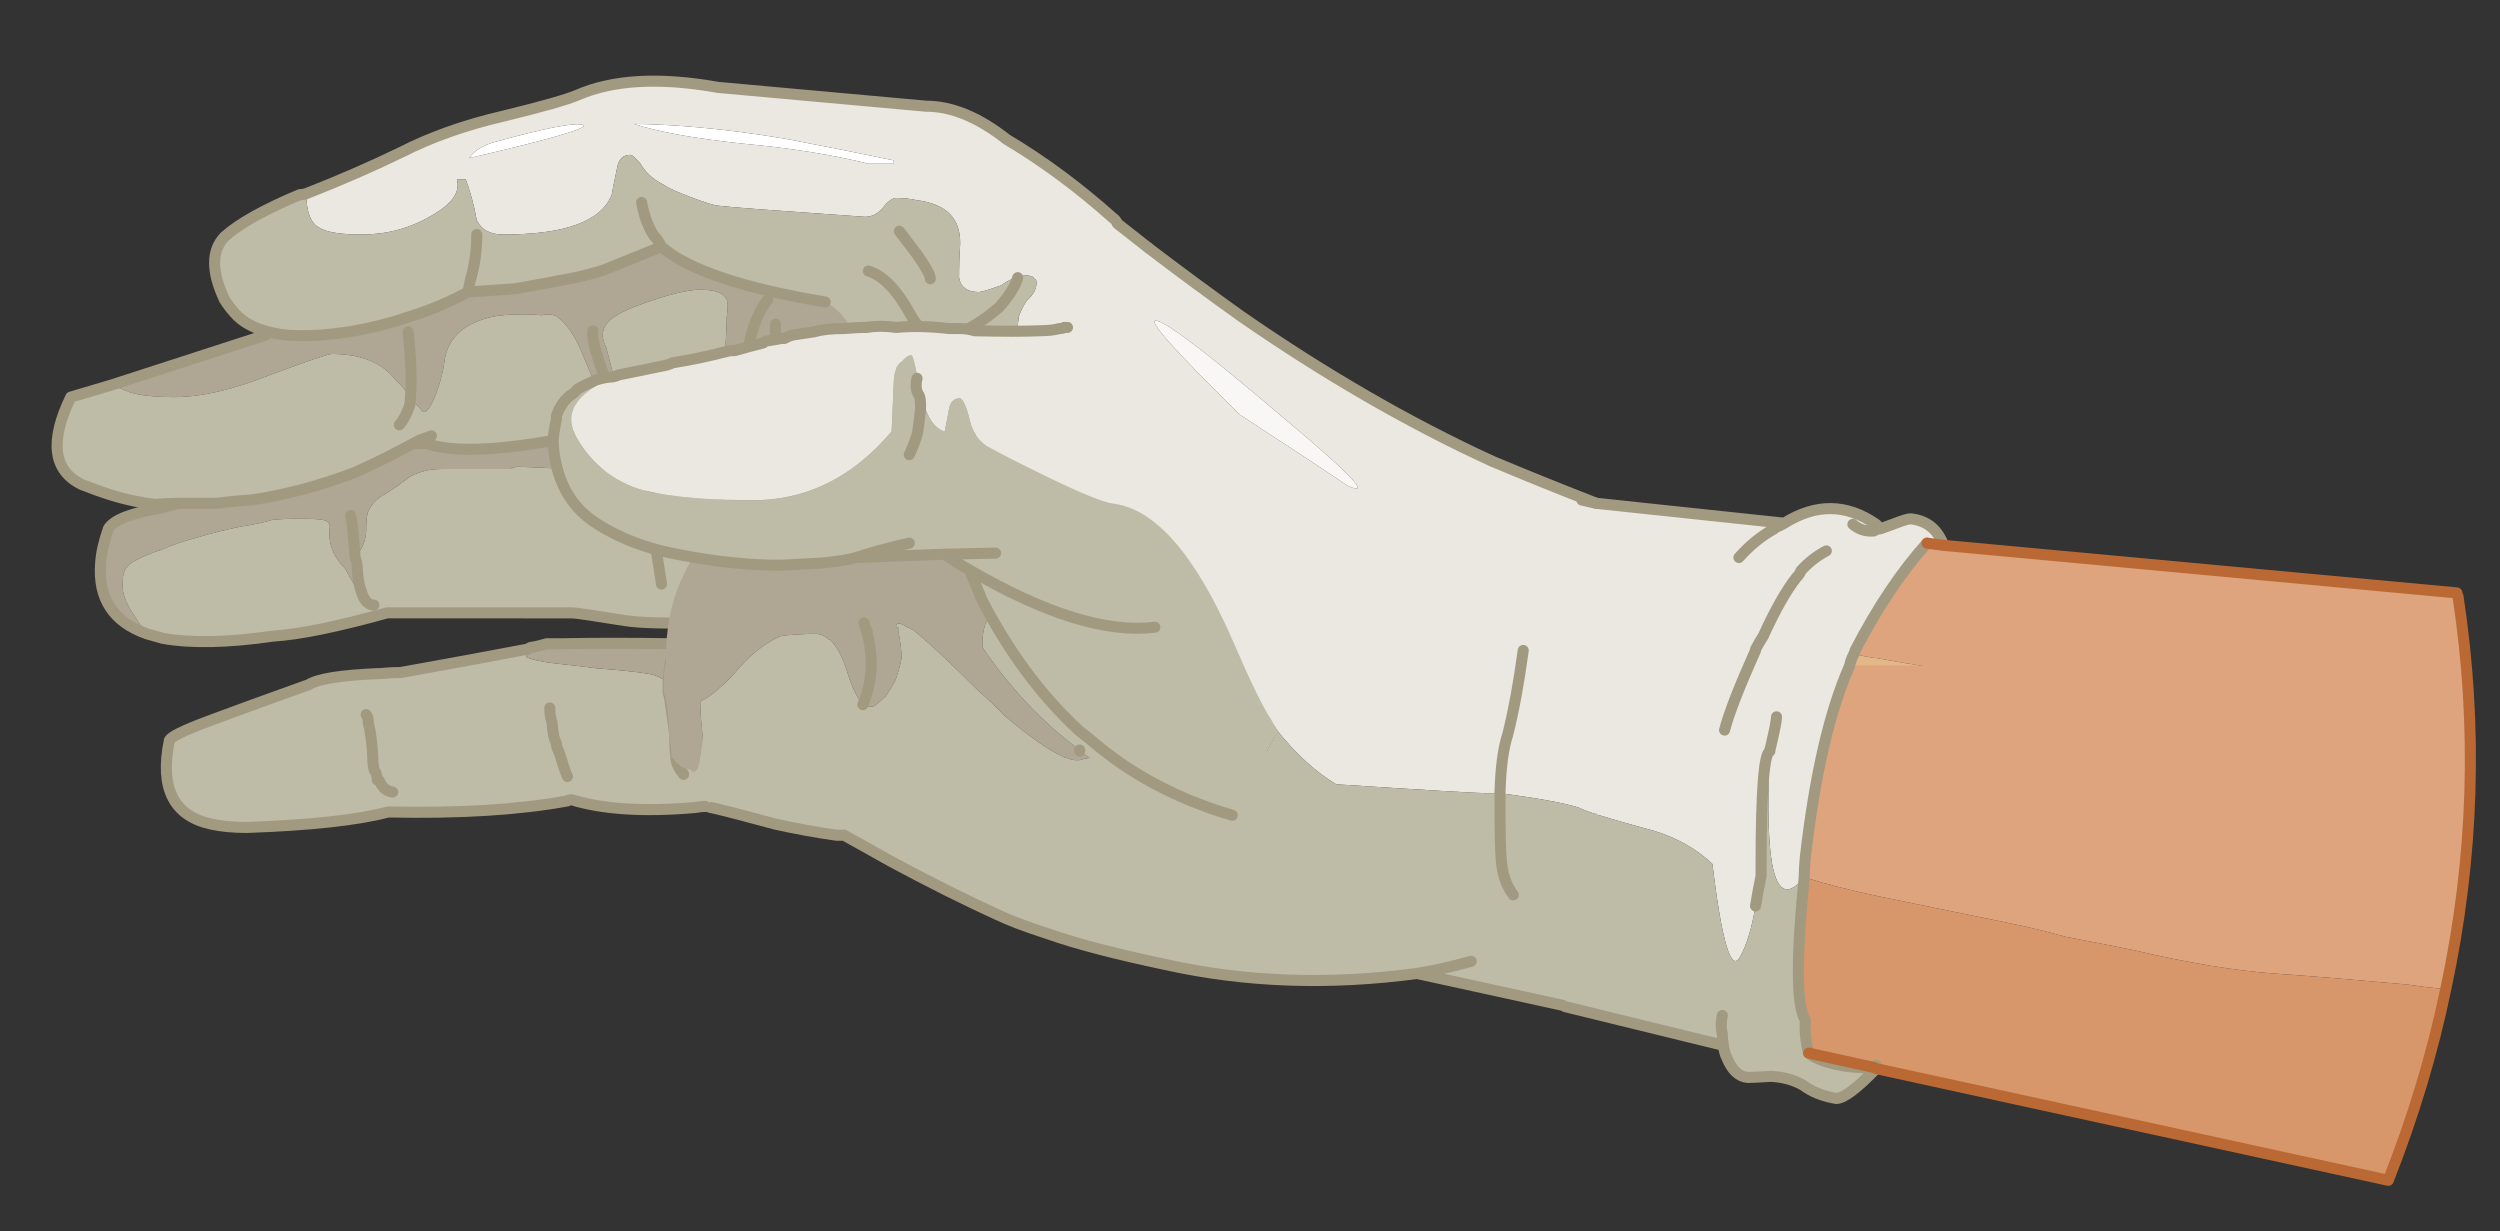 <?xml version="1.0" encoding="utf-8"?>
<!-- Generator: Adobe Illustrator 16.0.0, SVG Export Plug-In . SVG Version: 6.00 Build 0)  -->
<!DOCTYPE svg PUBLIC "-//W3C//DTD SVG 1.1//EN" "http://www.w3.org/Graphics/SVG/1.1/DTD/svg11.dtd">
<svg version="1.1" id="Layer_1" xmlns="http://www.w3.org/2000/svg" xmlns:xlink="http://www.w3.org/1999/xlink" x="0px" y="0px"
	 width="113px" height="55.66px" viewBox="0 0 113 55.66" enable-background="new 0 0 113 55.66" xml:space="preserve">
<rect x="0" y="0" width="113" height="55.66" fill="#333333" stroke="none"/>
<g>
	<g>
		<path fill-rule="evenodd" clip-rule="evenodd" fill="#AFA794" d="M38.65,20.05c-1.1,0.37-1.67,0.43-1.7,0.2
			c-0.1,0.07-0.2,0.1-0.3,0.1L36.4,20.4c-0.67,0.1-1.27,0.2-1.8,0.3c-1.53,0.17-2.4,0.25-2.6,0.25c-0.23-0.07-1.13-0.03-2.7,0.1
			c-1.6,0.13-2.47,0.2-2.6,0.2c-1.93-0.1-3.03-0.15-3.3-0.15c-0.1,0-0.2,0.03-0.3,0.1c-1.07,0-2.12,0-3.15,0
			c-0.57,0-1.07,0.13-1.5,0.4c-0.47,0.37-0.88,0.65-1.25,0.85c-0.27,0.2-0.45,0.42-0.55,0.65c-0.07,0.17-0.1,0.47-0.1,0.9
			c0,0.33-0.13,0.7-0.4,1.1l-0.1,0.1c-0.07-1-0.13-1.63-0.2-1.9c0.07,0.27,0.13,0.9,0.2,1.9c0.07,0.17,0.1,0.35,0.1,0.55
			c0.03,0.43,0.1,0.78,0.2,1.05c-0.13-0.03-0.38-0.4-0.75-1.1c-0.53-0.53-0.77-1.13-0.7-1.8c0.03-0.17-0.02-0.28-0.15-0.35
			c-0.13-0.07-0.47-0.1-1-0.1H13.6c-0.07,0-0.18,0-0.35,0c-0.33,0-0.65,0.02-0.95,0.05c-0.3,0.1-0.77,0.2-1.4,0.3
			c-0.67,0.13-1.33,0.3-2,0.5c-0.63,0.17-1.17,0.35-1.6,0.55c-0.43,0.13-0.83,0.3-1.2,0.5c-0.37,0.17-0.55,0.47-0.55,0.9
			c-0.07,0.43,0.1,0.95,0.5,1.55c0.3,0.47,0.5,0.75,0.6,0.85c-1.53-0.53-2.23-1.6-2.1-3.2c0.03-0.47,0.15-0.98,0.35-1.55
			c0.23-0.4,1.05-0.72,2.45-0.95c0.23-0.07,0.82-0.23,1.75-0.5c0.9-0.2,2.1-0.45,3.6-0.75c0.7-0.17,1.5-0.42,2.4-0.75
			c0.9-0.37,1.77-0.6,2.6-0.7c0.47-0.07,0.75-0.13,0.85-0.2h0.25c2.13-0.03,3.97-0.12,5.5-0.25c1.53-0.17,2.33-0.25,2.4-0.25
			c0.03,0.07,0.58,0.03,1.65-0.1c3.2-0.73,6.65-1.18,10.35-1.35c3.7-0.2,4.35,0.2,1.95,1.2C39.82,19.63,39.15,19.88,38.65,20.05z"/>
		<path fill-rule="evenodd" clip-rule="evenodd" fill="#BEBBA7" d="M38.65,20.05c2.47,1.17,1.97,3.77-1.5,7.8
			c-4.6,0.33-7.57,0.4-8.9,0.2c-1.43-0.23-2.23-0.35-2.4-0.35c-0.13,0-0.57,0-1.3,0H17.5c-2.27,0.63-3.98,0.98-5.15,1.05
			c-2.07,0.3-3.73,0.33-5,0.1c-0.23-0.07-0.47-0.13-0.7-0.2c-0.1-0.1-0.3-0.38-0.6-0.85c-0.4-0.6-0.57-1.12-0.5-1.55
			c0-0.43,0.18-0.73,0.55-0.9c0.37-0.2,0.77-0.37,1.2-0.5c0.43-0.2,0.97-0.38,1.6-0.55c0.67-0.2,1.33-0.37,2-0.5
			c0.63-0.1,1.1-0.2,1.4-0.3c0.3-0.03,0.62-0.05,0.95-0.05c0.17,0,0.28,0,0.35,0h0.15c0.53,0,0.87,0.03,1,0.1
			c0.13,0.07,0.18,0.18,0.15,0.35c-0.07,0.67,0.17,1.27,0.7,1.8c0.37,0.7,0.62,1.07,0.75,1.1c-0.1-0.27-0.17-0.62-0.2-1.05
			c0-0.2-0.03-0.38-0.1-0.55l0.1-0.1c0.27-0.4,0.4-0.77,0.4-1.1c0-0.43,0.03-0.73,0.1-0.9c0.1-0.23,0.28-0.45,0.55-0.65
			c0.37-0.2,0.78-0.48,1.25-0.85c0.43-0.27,0.93-0.4,1.5-0.4c1.03,0,2.08,0,3.15,0c0.1-0.07,0.2-0.1,0.3-0.1
			c0.27,0,1.37,0.05,3.3,0.15c0.13,0,1-0.07,2.6-0.2c1.57-0.13,2.47-0.17,2.7-0.1c0.2,0,1.07-0.08,2.6-0.25
			c0.53-0.1,1.13-0.2,1.8-0.3l0.25-0.05c0.1,0,0.2-0.03,0.3-0.1C36.98,20.48,37.55,20.42,38.65,20.05z M16.35,26.8
			c0.13,0.37,0.32,0.55,0.55,0.55C16.67,27.35,16.48,27.17,16.35,26.8z M29.4,22.3c0,0.7,0.17,2.07,0.5,4.1
			C29.57,24.37,29.4,23,29.4,22.3z"/>
		
			<path fill-rule="evenodd" clip-rule="evenodd" fill="none" stroke="#A29A80" stroke-width="0.5" stroke-linecap="round" stroke-linejoin="round" stroke-miterlimit="3" d="
			M16.35,26.8c-0.1-0.27-0.17-0.62-0.2-1.05c0-0.2-0.03-0.38-0.1-0.55c-0.07-1-0.13-1.63-0.2-1.9 M38.65,20.05
			c0.5-0.17,1.17-0.42,2-0.75c2.4-1,1.75-1.4-1.95-1.2c-3.7,0.17-7.15,0.62-10.35,1.35c-1.07,0.13-1.62,0.17-1.65,0.1
			c-0.07,0-0.87,0.08-2.4,0.25c-1.53,0.13-3.37,0.22-5.5,0.25h-0.25c-0.1,0.07-0.38,0.13-0.85,0.2c-0.83,0.1-1.7,0.33-2.6,0.7
			c-0.9,0.33-1.7,0.58-2.4,0.75c-1.5,0.3-2.7,0.55-3.6,0.75c-0.93,0.27-1.52,0.43-1.75,0.5c-1.4,0.23-2.22,0.55-2.45,0.95
			c-0.2,0.57-0.32,1.08-0.35,1.55c-0.13,1.6,0.57,2.67,2.1,3.2 M37.15,27.85c-4.6,0.33-7.57,0.4-8.9,0.2
			c-1.43-0.23-2.23-0.35-2.4-0.35c-0.13,0-0.57,0-1.3,0H17.5c-2.27,0.63-3.98,0.98-5.15,1.05c-2.07,0.3-3.73,0.33-5,0.1
			c-0.23-0.07-0.47-0.13-0.7-0.2 M16.35,26.8c0.13,0.37,0.32,0.55,0.55,0.55 M29.4,22.3c0,0.7,0.17,2.07,0.5,4.1"/>
	</g>
	<g>
		<path fill-rule="evenodd" clip-rule="evenodd" fill="#AFA794" d="M27.65,17.75H27.6c-0.23-0.57-0.42-1.07-0.55-1.5
			c-0.2-0.57-0.28-1-0.25-1.3c-0.03,0.3,0.05,0.73,0.25,1.3c0.13,0.43,0.32,0.93,0.55,1.5h-0.55c-0.07-0.2-0.35-0.88-0.85-2.05
			c-0.33-0.7-0.68-1.17-1.05-1.4c-0.2-0.1-0.42-0.12-0.65-0.05c-0.83-0.07-1.55-0.05-2.15,0.05c-1.33,0.27-2.08,0.92-2.25,1.95
			c-0.07,0.57-0.22,1.13-0.45,1.7c-0.23,0.53-0.42,0.75-0.55,0.65c-0.13-0.17-0.32-0.37-0.55-0.6v-0.05c0.07-0.7,0.03-1.68-0.1-2.95
			c0.13,1.27,0.17,2.25,0.1,2.95c-0.23-0.33-0.45-0.58-0.65-0.75C17.3,16.4,16.33,16,15,16c-0.17,0-1.1,0.32-2.8,0.95
			c-1.67,0.67-3.12,1-4.35,1c-0.67,0-1.25-0.05-1.75-0.15c-0.33-0.1-0.63-0.22-0.9-0.35c-0.1,0-0.15-0.02-0.15-0.05L12,15.15
			c0.57-0.2,1.77-0.65,3.6-1.35c1.73-0.7,2.83-0.95,3.3-0.75c1.57-0.2,4.37-0.7,8.4-1.5l2.4-0.4c1.4-0.3,2.57-0.48,3.5-0.55
			c0.1-0.07,0.18-0.1,0.25-0.1v0.1c0.4,0.73,0.9,1.27,1.5,1.6c0.17,2.43-0.33,4.48-1.5,6.15c-0.4-0.7-0.62-1.6-0.65-2.7
			c0-0.07,0-0.12,0-0.15c0.03-0.47,0.05-0.87,0.05-1.2c0.07-0.43,0.05-0.72-0.05-0.85c-0.2-0.27-0.65-0.38-1.35-0.35
			c-0.7,0.07-1.65,0.33-2.85,0.8c-0.33,0.13-0.6,0.27-0.8,0.4c-0.57,0.37-0.7,0.83-0.4,1.4l0.35,1.35
			C27.75,17.15,27.72,17.38,27.65,17.75z"/>
		<path fill-rule="evenodd" clip-rule="evenodd" fill="#BEBBA7" d="M27.95,19.3c-4.7,1.1-7.7,1.3-9,0.6c0.2-0.07,0.38-0.13,0.55-0.2
			c-0.17,0.07-0.35,0.13-0.55,0.2c-0.97,0.53-1.93,1.02-2.9,1.45c-1.57,0.6-3.13,1.02-4.7,1.25c-0.5,0.03-1.02,0.08-1.55,0.15
			c-0.53,0-1.08,0-1.65,0c-0.4,0-0.78,0.02-1.15,0.05c-0.27-0.03-0.57-0.08-0.9-0.15c-0.67-0.13-1.47-0.38-2.4-0.75
			c-1.3-0.63-1.47-1.95-0.5-3.95l1.85-0.55c0,0.03,0.05,0.05,0.15,0.05c0.27,0.13,0.57,0.25,0.9,0.35c0.5,0.1,1.08,0.15,1.75,0.15
			c1.23,0,2.68-0.33,4.35-1C13.9,16.32,14.83,16,15,16c1.33,0,2.3,0.4,2.9,1.2c0.2,0.17,0.42,0.42,0.65,0.75V18
			c0.23,0.23,0.42,0.43,0.55,0.6c0.13,0.1,0.32-0.12,0.55-0.65c0.23-0.57,0.38-1.13,0.45-1.7c0.17-1.03,0.92-1.68,2.25-1.95
			c0.6-0.1,1.32-0.12,2.15-0.05c0.23-0.07,0.45-0.05,0.65,0.05c0.37,0.23,0.72,0.7,1.05,1.4c0.5,1.17,0.78,1.85,0.85,2.05h0.55h0.05
			c0.07-0.37,0.1-0.6,0.1-0.7L27.4,15.7c-0.3-0.57-0.17-1.03,0.4-1.4c0.2-0.13,0.47-0.27,0.8-0.4c1.2-0.47,2.15-0.73,2.85-0.8
			c0.7-0.03,1.15,0.08,1.35,0.35c0.1,0.13,0.12,0.42,0.05,0.85c0,0.33-0.02,0.73-0.05,1.2c0,0.03,0,0.08,0,0.15
			c0.03,1.1,0.25,2,0.65,2.7v0.15c-1.43,0.4-2.45,0.63-3.05,0.7c-0.8,0.07-1.45,0.1-1.95,0.1C28.32,19.3,28.15,19.3,27.95,19.3
			c0.1-0.37,0-0.87-0.3-1.5v-0.05v0.05C27.95,18.43,28.05,18.93,27.95,19.3z M18.55,18c0,0.2-0.03,0.37-0.1,0.5
			c-0.13,0.33-0.27,0.57-0.4,0.7c0.13-0.13,0.27-0.37,0.4-0.7C18.52,18.37,18.55,18.2,18.55,18z"/>
		
			<path fill-rule="evenodd" clip-rule="evenodd" fill="none" stroke="#A29A80" stroke-width="0.5" stroke-linecap="round" stroke-linejoin="round" stroke-miterlimit="3" d="
			M12,15.15L5.05,17.4L3.2,17.95c-0.97,2-0.8,3.32,0.5,3.95c0.93,0.37,1.73,0.62,2.4,0.75c0.33,0.07,0.63,0.12,0.9,0.15
			c0.37-0.03,0.75-0.05,1.15-0.05c0.57,0,1.12,0,1.65,0c0.53-0.07,1.05-0.12,1.55-0.15c1.57-0.23,3.13-0.65,4.7-1.25
			c0.97-0.43,1.93-0.92,2.9-1.45c0.2-0.07,0.38-0.13,0.55-0.2 M18.55,17.95c0.07-0.7,0.03-1.68-0.1-2.95 M27.6,17.75
			c-0.23-0.57-0.42-1.07-0.55-1.5c-0.2-0.57-0.28-1-0.25-1.3 M18.55,18c0,0.2-0.03,0.37-0.1,0.5c-0.13,0.33-0.27,0.57-0.4,0.7
			 M18.55,17.95V18 M27.65,17.75v0.05c0.3,0.63,0.4,1.13,0.3,1.5c0.2,0,0.37,0,0.5,0c0.5,0,1.15-0.03,1.95-0.1
			c0.6-0.07,1.62-0.3,3.05-0.7 M27.6,17.75h0.05 M18.95,19.9c1.3,0.7,4.3,0.5,9-0.6"/>
	</g>
	<g>
		<path fill-rule="evenodd" clip-rule="evenodd" fill="#BEBBA7" d="M23.8,29.35v0.35c0.23,0.13,0.85,0.25,1.85,0.35
			c0.3,0.03,0.72,0.08,1.25,0.15c1.67,0.13,2.58,0.25,2.75,0.35c0.23,0.07,0.42,0.2,0.55,0.4c0,0.1,0,0.22,0,0.35
			c0,0.03,0.02,0.08,0.05,0.15c0.1,0.63,0.18,1.22,0.25,1.75c0,0.5,0.02,0.83,0.05,1c0,0.03,0,0.07,0,0.1
			c0.23,0.3,0.45,0.05,0.65-0.75c0.13-0.8,0.25-1.27,0.35-1.4c0.07-0.13,0.15,0.5,0.25,1.9c0.13,1.4,0.25,2.22,0.35,2.45
			c-0.1-0.03-0.17-0.05-0.2-0.05c-0.2,0-0.38,0.02-0.55,0.05c-2.3,0.2-4.15,0.08-5.55-0.35c-0.1,0-0.17,0.02-0.2,0.05
			c-2.17,0.4-4.87,0.57-8.1,0.5c-1.4,0.37-3.53,0.6-6.4,0.7c-0.6,0-1.13-0.05-1.6-0.15c-1.7-0.37-2.33-1.62-1.9-3.75
			c0-0.17,0.63-0.48,1.9-0.95c1.07-0.4,2.53-0.93,4.4-1.6c0.43-0.27,1.47-0.43,3.1-0.5h0.1c0.3-0.03,0.62-0.05,0.95-0.05
			C20.5,29.97,22.4,29.62,23.8,29.35z M24.85,32c0,0.23,0.03,0.45,0.1,0.65c0.03,0.47,0.1,0.78,0.2,0.95c0,0.1,0.02,0.18,0.05,0.25
			c0.07,0.13,0.12,0.27,0.15,0.4c0.1,0.33,0.2,0.62,0.3,0.85c-0.1-0.23-0.2-0.52-0.3-0.85c-0.03-0.13-0.08-0.27-0.15-0.4
			c-0.03-0.07-0.05-0.15-0.05-0.25c-0.1-0.17-0.17-0.48-0.2-0.95C24.88,32.45,24.85,32.23,24.85,32z M30.55,34.3
			c0.03,0.23,0.15,0.47,0.35,0.7C30.7,34.77,30.58,34.53,30.55,34.3z M16.55,32.3c0.07,0.07,0.1,0.2,0.1,0.4
			c0.1,0.37,0.17,0.88,0.2,1.55c0,0.2,0.02,0.37,0.05,0.5c0,0.03,0.03,0.1,0.1,0.2c0.03,0.1,0.05,0.2,0.05,0.3
			c0.07,0,0.1,0.02,0.1,0.05c0.13,0.3,0.33,0.47,0.6,0.5c-0.27-0.03-0.47-0.2-0.6-0.5c0-0.03-0.03-0.05-0.1-0.05
			c0-0.1-0.02-0.2-0.05-0.3c-0.07-0.1-0.1-0.17-0.1-0.2c-0.03-0.13-0.05-0.3-0.05-0.5c-0.03-0.67-0.1-1.18-0.2-1.55
			C16.65,32.5,16.62,32.37,16.55,32.3z"/>
		<path fill-rule="evenodd" clip-rule="evenodd" fill="#AFA794" d="M30.2,30.95c-0.13-0.2-0.32-0.33-0.55-0.4
			c-0.17-0.1-1.08-0.22-2.75-0.35c-0.53-0.07-0.95-0.12-1.25-0.15c-1-0.1-1.62-0.22-1.85-0.35v-0.35h0.05
			c0.07-0.07,0.15-0.1,0.25-0.1c0.17-0.03,0.37-0.08,0.6-0.15c0.2,0,0.42,0,0.65,0c1.5-0.03,3.22-0.03,5.15,0
			C30.3,29.83,30.2,30.45,30.2,30.95z"/>
		
			<path fill-rule="evenodd" clip-rule="evenodd" fill="none" stroke="#A29A80" stroke-width="0.5" stroke-linecap="round" stroke-linejoin="round" stroke-miterlimit="3" d="
			M30.2,30.95c0,0.1,0,0.22,0,0.35c0,0.03,0.02,0.08,0.05,0.15c0.1,0.63,0.18,1.22,0.25,1.75c0,0.5,0.02,0.83,0.05,1
			c0,0.03,0,0.07,0,0.1c0.03,0.23,0.15,0.47,0.35,0.7 M32.15,36.5c-0.1-0.03-0.17-0.05-0.2-0.05c-0.2,0-0.38,0.02-0.55,0.05
			c-2.3,0.2-4.15,0.08-5.55-0.35c-0.1,0-0.17,0.02-0.2,0.05c-2.17,0.4-4.87,0.57-8.1,0.5c-1.4,0.37-3.53,0.6-6.4,0.7
			c-0.6,0-1.13-0.05-1.6-0.15c-1.7-0.37-2.33-1.62-1.9-3.75c0-0.17,0.63-0.48,1.9-0.95c1.07-0.4,2.53-0.93,4.4-1.6
			c0.43-0.27,1.47-0.43,3.1-0.5h0.1c0.3-0.03,0.62-0.05,0.95-0.05c2.4-0.43,4.3-0.78,5.7-1.05 M23.85,29.35
			c0.07-0.07,0.15-0.1,0.25-0.1c0.17-0.03,0.37-0.08,0.6-0.15c0.2,0,0.42,0,0.65,0c1.5-0.03,3.22-0.03,5.15,0
			c-0.2,0.73-0.3,1.35-0.3,1.85 M24.85,32c0,0.23,0.03,0.45,0.1,0.65c0.03,0.47,0.1,0.78,0.2,0.95c0,0.1,0.02,0.18,0.05,0.25
			c0.07,0.13,0.12,0.27,0.15,0.4c0.1,0.33,0.2,0.62,0.3,0.85 M16.55,32.3c0.07,0.07,0.1,0.2,0.1,0.4c0.1,0.37,0.17,0.88,0.2,1.55
			c0,0.2,0.02,0.37,0.05,0.5c0,0.03,0.03,0.1,0.1,0.2c0.03,0.1,0.05,0.2,0.05,0.3c0.07,0,0.1,0.02,0.1,0.05
			c0.13,0.3,0.33,0.47,0.6,0.5"/>
	</g>
	<g>
		<path fill-rule="evenodd" clip-rule="evenodd" fill="#EAE8E1" d="M72.15,36.8c-0.33-0.1-0.6-0.2-0.8-0.3
			c-0.63-0.2-1.82-0.42-3.55-0.65c0.03-1.17,0.15-2.05,0.35-2.65c0.27-1.07,0.5-2.33,0.7-3.8c-0.2,1.47-0.43,2.73-0.7,3.8
			c-0.2,0.6-0.32,1.48-0.35,2.65c-0.1,0-0.22,0-0.35,0c-0.1,0-0.2,0-0.3,0c-0.37,0-2.62-0.13-6.75-0.4c-0.9-0.53-1.78-1.33-2.65-2.4
			c-0.17,0.3-0.32,0.57-0.45,0.8c0,0.03,0,0.07,0,0.1c-0.33-0.63-0.77-1.23-1.3-1.8c-1.13-1.13-2.43-1.9-3.9-2.3
			c-0.97-0.3-1.73-0.57-2.3-0.8c-0.9-0.33-1.67-0.78-2.3-1.35c-0.1-0.07-0.22-0.15-0.35-0.25c-0.8-0.87-2.03-2-3.7-3.4
			c-0.77-0.63-1.15-1.17-1.15-1.6c0-0.57,0.32-1.1,0.95-1.6c0.67-0.47,1-1.2,1-2.2c0-0.33,0-0.63,0-0.9c0.5-1.57,0.97-2.43,1.4-2.6
			c0.03-0.07,0.1-0.13,0.2-0.2c0.33-0.4,0.73-0.83,1.2-1.3c1.63-1.77,2.78-2.53,3.45-2.3c0.7,0.27,1.17,0.22,1.4-0.15
			c1.4,1.07,2.8,2.1,4.2,3.1c3.8,2.63,7.58,4.82,11.35,6.55c1.5,0.63,2.98,1.23,4.45,1.8l0.25,0.1
			C74.15,27.62,74.15,32.3,72.15,36.8z M57.85,18.75c-3.17-2.7-5.02-4.12-5.55-4.25c-0.53-0.13,0.72,1.28,3.75,4.25
			c2.2,1.43,3.82,2.5,4.85,3.2C62.07,22.48,61.05,21.42,57.85,18.75z"/>
		<path fill-rule="evenodd" clip-rule="evenodd" fill="#AFA794" d="M39,31.85c0.03-0.1,0.07-0.18,0.1-0.25
			c0.33-0.93,0.37-1.92,0.1-2.95v-0.1c-0.07-0.13-0.12-0.27-0.15-0.4c0.03,0.13,0.08,0.27,0.15,0.4v0.1
			c0.27,1.03,0.23,2.02-0.1,2.95C39.07,31.67,39.03,31.75,39,31.85c-0.23-0.27-0.45-0.7-0.65-1.3c-0.23-0.8-0.52-1.35-0.85-1.65
			h-0.05c-0.17-0.17-0.37-0.25-0.6-0.25c-0.37,0-0.73,0.02-1.1,0.05c-0.13,0-0.28,0.02-0.45,0.05c-0.73,0.3-1.47,0.9-2.2,1.8
			c-0.63,0.63-1.12,1.02-1.45,1.15c0,0.33,0.03,0.83,0.1,1.5c0,0.43-0.03,0.78-0.1,1.05c-0.03,0.43-0.15,0.65-0.35,0.65l-0.05-0.1
			c-0.33-0.03-0.62-0.22-0.85-0.55l-0.05-0.05c0-0.17-0.03-0.5-0.1-1c0-0.53-0.07-1.12-0.2-1.75C30.02,31.38,30,31.33,30,31.3v-0.05
			c0-0.1,0-0.2,0-0.3V30.8c0-0.17,0.02-0.37,0.05-0.6c0-0.07,0-0.12,0-0.15h0.05c0-0.1,0-0.2,0-0.3c0-1.3,0.22-2.45,0.65-3.45
			c0.53-1.07,1.15-2.37,1.85-3.9c0.33-0.7,0.58-1.42,0.75-2.15c0-0.07,0.03-0.13,0.1-0.2V20v-0.15c0.17-2.33,0.28-3.55,0.35-3.65
			c0-0.57,0.15-1.2,0.45-1.9c0.1-0.23,0.25-0.48,0.45-0.75V13.4c-0.93-0.93-1.33-1.9-1.2-2.9c0.47-0.03,0.87-0.05,1.2-0.05v0.7
			c2.23-0.37,3.5,0.17,3.8,1.6c0.03,0.43,0.08,0.82,0.15,1.15c0.37,0.13,0.9,0.2,1.6,0.2s2.57,0.28,5.6,0.85
			c-0.1,0.07-0.17,0.13-0.2,0.2c-0.43,0.17-0.9,1.03-1.4,2.6c0,0.27,0,0.57,0,0.9c0,1-0.33,1.73-1,2.2c-0.63,0.5-0.95,1.03-0.95,1.6
			c0,0.43,0.38,0.97,1.15,1.6c1.67,1.4,2.9,2.53,3.7,3.4c0.13,0.1,0.25,0.18,0.35,0.25c-0.43-0.07-0.83-0.1-1.2-0.1
			c-0.87,0-1.42,0.13-1.65,0.4c-0.17,0.23-0.25,0.65-0.25,1.25c1.27,1.87,2.73,3.42,4.4,4.65v0.05c0.13,0.1,0.28,0.2,0.45,0.3
			c-0.1,0.03-0.18,0.05-0.25,0.05c-0.23,0.1-0.5,0.08-0.8-0.05c-0.07,0-0.12-0.02-0.15-0.05c-0.67-0.3-1.57-0.93-2.7-1.9
			c-0.3-0.33-0.67-0.68-1.1-1.05c-1.37-1.37-2.35-2.28-2.95-2.75c-0.1-0.07-0.2-0.12-0.3-0.15c-0.33-0.23-0.5-0.23-0.5,0h0.1
			c0,0.03,0,0.08,0,0.15c0.1,0.5,0.15,0.92,0.15,1.25c-0.07,0.37-0.17,0.72-0.3,1.05c-0.13,0.23-0.27,0.45-0.4,0.65
			c-0.17,0.17-0.32,0.3-0.45,0.4C39.47,31.98,39.27,31.98,39,31.85z M37.7,18.45c0.1,0.13,0.17,0.27,0.2,0.4
			C37.87,18.72,37.8,18.58,37.7,18.45z M35.05,14.65v2.05V14.65z"/>
		<path fill-rule="evenodd" clip-rule="evenodd" fill="#F8F7F5" d="M57.85,18.75c3.2,2.67,4.22,3.73,3.05,3.2
			c-1.03-0.7-2.65-1.77-4.85-3.2c-3.03-2.97-4.28-4.38-3.75-4.25C52.83,14.63,54.68,16.05,57.85,18.75z"/>
		<path fill-rule="evenodd" clip-rule="evenodd" fill="#BEBBA7" d="M47.5,27.7c0.63,0.57,1.4,1.02,2.3,1.35
			c0.57,0.23,1.33,0.5,2.3,0.8c1.47,0.4,2.77,1.17,3.9,2.3c0.53,0.57,0.97,1.17,1.3,1.8c0-0.03,0-0.07,0-0.1
			c0.13-0.23,0.28-0.5,0.45-0.8c0.87,1.07,1.75,1.87,2.65,2.4c4.13,0.27,6.38,0.4,6.75,0.4c0.1,0,0.2,0,0.3,0c0.13,0,0.25,0,0.35,0
			c1.73,0.23,2.92,0.45,3.55,0.65c0.2,0.1,0.47,0.2,0.8,0.3c2.3,2.8,2.27,5.78-0.1,8.95l-8-1.75c-3.97,0.53-7.75,0.4-11.35-0.4
			c-2.23-0.47-4.02-0.93-5.35-1.4c-0.93-0.3-1.68-0.58-2.25-0.85c-1.47-0.67-3.07-1.47-4.8-2.4c-1.07-0.6-1.78-1-2.15-1.2
			c-0.17,0-0.28,0-0.35,0c-0.93-0.13-1.85-0.3-2.75-0.5c-1.37-0.37-2.33-0.62-2.9-0.75c-0.13-0.23-0.27-0.48-0.4-0.75
			c-0.13-0.3-0.28-0.58-0.45-0.85c0.2,0,0.32-0.22,0.35-0.65c0.07-0.27,0.1-0.62,0.1-1.05c-0.07-0.67-0.1-1.17-0.1-1.5
			c0.33-0.13,0.82-0.52,1.45-1.15c0.73-0.9,1.47-1.5,2.2-1.8c0.17-0.03,0.32-0.05,0.45-0.05c0.37-0.03,0.73-0.05,1.1-0.05
			c0.23,0,0.43,0.08,0.6,0.25h0.05c0.33,0.3,0.62,0.85,0.85,1.65c0.2,0.6,0.42,1.03,0.65,1.3c0.27,0.13,0.47,0.13,0.6,0
			c0.13-0.1,0.28-0.23,0.45-0.4c0.13-0.2,0.27-0.42,0.4-0.65c0.13-0.33,0.23-0.68,0.3-1.05c0-0.33-0.05-0.75-0.15-1.25
			c0-0.07,0-0.12,0-0.15h-0.1c0-0.23,0.17-0.23,0.5,0c0.1,0.03,0.2,0.08,0.3,0.15c0.6,0.47,1.58,1.38,2.95,2.75
			c0.43,0.37,0.8,0.72,1.1,1.05c1.13,0.97,2.03,1.6,2.7,1.9c0.03,0.03,0.08,0.05,0.15,0.05c0.3,0.13,0.57,0.15,0.8,0.05
			c0.07,0,0.15-0.02,0.25-0.05c-0.17-0.1-0.32-0.2-0.45-0.3V33.9c-1.67-1.23-3.13-2.78-4.4-4.65c0-0.6,0.08-1.02,0.25-1.25
			c0.23-0.27,0.78-0.4,1.65-0.4C46.67,27.6,47.07,27.63,47.5,27.7z M67.8,35.85c0,0.17,0,0.28,0,0.35c0,1.43,0.02,2.28,0.05,2.55
			c0.03,0.7,0.22,1.27,0.55,1.7c-0.33-0.43-0.52-1-0.55-1.7c-0.03-0.27-0.05-1.12-0.05-2.55C67.8,36.13,67.8,36.02,67.8,35.85z
			 M64.05,44c0.8-0.13,1.62-0.32,2.45-0.55C65.67,43.68,64.85,43.87,64.05,44z"/>
		
			<path fill-rule="evenodd" clip-rule="evenodd" fill="none" stroke="#A29A80" stroke-width="0.5" stroke-linecap="round" stroke-linejoin="round" stroke-miterlimit="3" d="
			M51.9,11.2c1.4,1.07,2.8,2.1,4.2,3.1c3.8,2.63,7.58,4.82,11.35,6.55c1.5,0.63,2.98,1.23,4.45,1.8l0.25,0.1 M72.05,45.75l-8-1.75
			c-3.97,0.53-7.75,0.4-11.35-0.4c-2.23-0.47-4.02-0.93-5.35-1.4c-0.93-0.3-1.68-0.58-2.25-0.85c-1.47-0.67-3.07-1.47-4.8-2.4
			c-1.07-0.6-1.78-1-2.15-1.2c-0.17,0-0.28,0-0.35,0c-0.93-0.13-1.85-0.3-2.75-0.5c-1.37-0.37-2.33-0.62-2.9-0.75 M33.35,20.25
			c0-0.07,0.03-0.13,0.1-0.2 M33.45,20v-0.15c0.17-2.33,0.28-3.55,0.35-3.65c0-0.57,0.15-1.2,0.45-1.9c0.1-0.23,0.25-0.48,0.45-0.75
			 M37.7,18.45c0.1,0.13,0.17,0.27,0.2,0.4 M35.05,14.65v2.05 M67.8,35.85c0.03-1.17,0.15-2.05,0.35-2.65
			c0.27-1.07,0.5-2.33,0.7-3.8 M48.8,33.95V33.9 M39,31.85c0.03-0.1,0.07-0.18,0.1-0.25c0.33-0.93,0.37-1.92,0.1-2.95v-0.1
			c-0.07-0.13-0.12-0.27-0.15-0.4 M67.8,35.85c0,0.17,0,0.28,0,0.35c0,1.43,0.02,2.28,0.05,2.55c0.03,0.7,0.22,1.27,0.55,1.7
			 M64.05,44c0.8-0.13,1.62-0.32,2.45-0.55"/>
	</g>
	<g>
		<path fill-rule="evenodd" clip-rule="evenodd" fill="#FFFFFF" d="M21.2,7.15c0.2-0.3,0.55-0.53,1.05-0.7
			c2.4-0.67,3.77-0.93,4.1-0.8C26.65,5.78,24.93,6.28,21.2,7.15z M40.4,7.4h-1.15c-1.6-0.4-3.47-0.7-5.6-0.9
			c-2.2-0.23-3.87-0.53-5-0.9c0.37,0,0.85,0.02,1.45,0.05c1.8,0.1,3.65,0.32,5.55,0.65c1.73,0.33,3.32,0.65,4.75,0.95V7.4z"/>
		<path fill-rule="evenodd" clip-rule="evenodd" fill="#EAE8E1" d="M21.2,7.15c3.73-0.87,5.45-1.37,5.15-1.5
			c-0.33-0.13-1.7,0.13-4.1,0.8C21.75,6.62,21.4,6.85,21.2,7.15z M13.85,8.75c1.53-0.6,2.95-1.22,4.25-1.85
			c1.37-0.7,2.92-1.25,4.65-1.65c1.77-0.43,2.88-0.75,3.35-0.95c1.6-0.7,3.72-0.82,6.35-0.35l9.4,0.85c1.17,0,2.38,0.5,3.65,1.5
			c1.63,0.97,3.23,2.15,4.8,3.55c0.1,0.07,0.17,0.15,0.2,0.25c0.47,0.37,0.93,0.73,1.4,1.1c-0.23,0.37-0.48,0.65-0.75,0.85
			c-0.3,0.23-0.58,0.45-0.85,0.65c-0.1,0.03-0.2,0.1-0.3,0.2c-0.23,0.13-0.82,0.67-1.75,1.6s-1.4,1.43-1.4,1.5
			c-0.1,0-0.25,0.07-0.45,0.2c-0.17,0.13-0.55,0.35-1.15,0.65c0.5-0.9,0.75-1.53,0.75-1.9c0-0.23,0.02-0.45,0.05-0.65
			c0.1-0.27,0.22-0.5,0.35-0.7c0.3-0.27,0.45-0.53,0.45-0.8c0-0.13-0.03-0.2-0.1-0.2c-0.03-0.1-0.17-0.15-0.4-0.15
			c-0.1,0-0.22,0.03-0.35,0.1c-0.23,0.03-0.48,0.15-0.75,0.35c-0.57,0.2-0.9,0.3-1,0.3c-0.53,0-0.83-0.22-0.9-0.65
			c0-0.6,0.02-1.1,0.05-1.5c0.03-1.17-0.62-1.83-1.95-2c-0.3-0.07-0.62-0.1-0.95-0.1c-0.17,0-0.37,0.15-0.6,0.45
			c-0.23,0.27-0.5,0.4-0.8,0.4c-3.87-0.27-6.07-0.43-6.6-0.5c-0.17,0-0.6-0.13-1.3-0.4c-0.63-0.23-1.03-0.42-1.2-0.55
			c-0.47-0.23-0.82-0.55-1.05-0.95C28.72,7.13,28.57,7,28.5,7c-0.33,0-0.53,0.18-0.6,0.55c-0.17,0.8-0.25,1.22-0.25,1.25
			c-0.47,1.2-2.1,1.8-4.9,1.8c-0.6,0-1-0.22-1.2-0.65c-0.13-0.7-0.3-1.32-0.5-1.85h-0.4c0.17,0.57-0.22,1.12-1.15,1.65
			c-0.97,0.57-2.02,0.85-3.15,0.85c-0.93,0-1.57-0.1-1.9-0.3c-0.4-0.2-0.6-0.7-0.6-1.5V8.75z M40.4,7.4V7.25
			c-1.43-0.3-3.02-0.62-4.75-0.95c-1.9-0.33-3.75-0.55-5.55-0.65c-0.6-0.03-1.08-0.05-1.45-0.05c1.13,0.37,2.8,0.67,5,0.9
			c2.13,0.2,4,0.5,5.6,0.9H40.4z"/>
		<path fill-rule="evenodd" clip-rule="evenodd" fill="#BEBBA7" d="M37.3,13.65c-3.77-0.63-6.23-1.47-7.4-2.5
			c-0.1-0.2-0.22-0.37-0.35-0.5c-0.27-0.43-0.45-0.93-0.55-1.5c0.1,0.57,0.28,1.07,0.55,1.5c0.13,0.13,0.25,0.3,0.35,0.5l-2.6,1.05
			c-0.4,0.13-0.83,0.25-1.3,0.35c-0.87,0.17-1.77,0.33-2.7,0.5l-2.15,0.15c0.03-0.17,0.07-0.33,0.1-0.5c0.2-0.67,0.3-1.37,0.3-2.1
			c0,0.73-0.1,1.43-0.3,2.1c-0.03,0.17-0.07,0.33-0.1,0.5c-0.87,0.47-1.73,0.83-2.6,1.1c-1.37,0.47-2.73,0.75-4.1,0.85
			c-0.57,0.03-1.05,0.03-1.45,0c-1-0.1-1.75-0.38-2.25-0.85c-0.23-0.23-0.43-0.48-0.6-0.75c-0.6-1.27-0.6-2.22,0-2.85
			c0.67-0.6,1.8-1.23,3.4-1.9c0.1,0,0.2-0.02,0.3-0.05V8.8c0,0.8,0.2,1.3,0.6,1.5c0.33,0.2,0.97,0.3,1.9,0.3
			c1.13,0,2.18-0.28,3.15-0.85c0.93-0.53,1.32-1.08,1.15-1.65h0.4c0.2,0.53,0.37,1.15,0.5,1.85c0.2,0.43,0.6,0.65,1.2,0.65
			c2.8,0,4.43-0.6,4.9-1.8c0-0.03,0.08-0.45,0.25-1.25C27.97,7.18,28.17,7,28.5,7c0.07,0,0.22,0.13,0.45,0.4
			c0.23,0.4,0.58,0.72,1.05,0.95c0.17,0.13,0.57,0.32,1.2,0.55c0.7,0.27,1.13,0.4,1.3,0.4c0.53,0.07,2.73,0.23,6.6,0.5
			c0.3,0,0.57-0.13,0.8-0.4c0.23-0.3,0.43-0.45,0.6-0.45c0.33,0,0.65,0.03,0.95,0.1c1.33,0.17,1.98,0.83,1.95,2
			c-0.03,0.4-0.05,0.9-0.05,1.5c0.07,0.43,0.37,0.65,0.9,0.65c0.1,0,0.43-0.1,1-0.3c0.27-0.2,0.52-0.32,0.75-0.35
			c0.13-0.07,0.25-0.1,0.35-0.1c0.23,0,0.37,0.05,0.4,0.15c0.07,0,0.1,0.07,0.1,0.2c0,0.27-0.15,0.53-0.45,0.8
			c-0.13,0.2-0.25,0.43-0.35,0.7C46.02,14.5,46,14.72,46,14.95c0,0.37-0.25,1-0.75,1.9c-1.1,0.17-1.88,0.3-2.35,0.4
			c-0.5,0.1-0.73-0.2-0.7-0.9c-0.23,0-0.47,0-0.7,0c-0.13,0.03,0.05,0.32,0.55,0.85c-0.17-0.1-0.37-0.15-0.6-0.15
			c-0.3,0-0.58,0.07-0.85,0.2c-0.53,0.23-1.12-0.3-1.75-1.6C38.45,14.62,37.93,13.95,37.3,13.65z M40.65,10.45
			c0.1,0.13,0.37,0.48,0.8,1.05c0.4,0.57,0.6,0.93,0.6,1.1c0-0.17-0.2-0.53-0.6-1.1C41.02,10.93,40.75,10.58,40.65,10.45z
			 M42.2,16.35c-0.23-0.57-0.48-1.12-0.75-1.65v-0.05c-0.1-0.1-0.18-0.22-0.25-0.35c-0.63-1.17-1.28-1.85-1.95-2.05
			c0.67,0.2,1.32,0.88,1.95,2.05c0.07,0.13,0.15,0.25,0.25,0.35v0.05C41.72,15.23,41.97,15.78,42.2,16.35z M46,12.55
			c-0.1,0.37-0.38,0.82-0.85,1.35c-0.17,0.13-0.33,0.27-0.5,0.4c-0.37,0.27-0.72,0.48-1.05,0.65c0.33-0.17,0.68-0.38,1.05-0.65
			c0.17-0.13,0.33-0.27,0.5-0.4C45.62,13.37,45.9,12.92,46,12.55z"/>
		
			<path fill-rule="evenodd" clip-rule="evenodd" fill="none" stroke="#A29A80" stroke-width="0.5" stroke-linecap="round" stroke-linejoin="round" stroke-miterlimit="3" d="
			M51.9,11.2c-0.47-0.37-0.93-0.73-1.4-1.1c-0.03-0.1-0.1-0.18-0.2-0.25c-1.57-1.4-3.17-2.58-4.8-3.55c-1.27-1-2.48-1.5-3.65-1.5
			l-9.4-0.85C29.82,3.48,27.7,3.6,26.1,4.3c-0.47,0.2-1.58,0.52-3.35,0.95c-1.73,0.4-3.28,0.95-4.65,1.65
			c-1.3,0.63-2.72,1.25-4.25,1.85 M21.55,10.6c0,0.73-0.1,1.43-0.3,2.1c-0.03,0.17-0.07,0.33-0.1,0.5l2.15-0.15
			c0.93-0.17,1.83-0.33,2.7-0.5c0.47-0.1,0.9-0.22,1.3-0.35l2.6-1.05c-0.1-0.2-0.22-0.37-0.35-0.5c-0.27-0.43-0.45-0.93-0.55-1.5
			 M21.15,13.2c-0.87,0.47-1.73,0.83-2.6,1.1c-1.37,0.47-2.73,0.75-4.1,0.85c-0.57,0.03-1.05,0.03-1.45,0
			c-1-0.1-1.75-0.38-2.25-0.85c-0.23-0.23-0.43-0.48-0.6-0.75c-0.6-1.27-0.6-2.22,0-2.85c0.67-0.6,1.8-1.23,3.4-1.9
			c0.1,0,0.2-0.02,0.3-0.05 M40.65,10.45c0.1,0.13,0.37,0.48,0.8,1.05c0.4,0.57,0.6,0.93,0.6,1.1 M37.3,13.65
			c-3.77-0.63-6.23-1.47-7.4-2.5 M42.2,16.35c-0.23-0.57-0.48-1.12-0.75-1.65v-0.05c-0.1-0.1-0.18-0.22-0.25-0.35
			c-0.63-1.17-1.28-1.85-1.95-2.05 M46,12.55c-0.1,0.37-0.38,0.82-0.85,1.35c-0.17,0.13-0.33,0.27-0.5,0.4
			c-0.37,0.27-0.72,0.48-1.05,0.65"/>
	</g>
	<g>
		<path fill-rule="evenodd" clip-rule="evenodd" fill="#EAE8E1" d="M83.8,29.55c-0.1,0.2-0.17,0.38-0.2,0.55
			c-0.9,2.03-1.57,4.92-2,8.65c-0.03,0.33-0.05,0.63-0.05,0.9c-1.3,1.6-1.82-0.3-1.55-5.7V33.9c0.2-0.83,0.3-1.33,0.3-1.5
			c0,0.17-0.1,0.67-0.3,1.5v0.05c-0.27,0.1-0.4,1.83-0.4,5.2v0.45c-0.1,0.47-0.18,0.92-0.25,1.35c-0.17,1-0.4,1.77-0.7,2.3
			c-0.4,0.73-0.82-0.67-1.25-4.2c-0.7-0.67-1.58-1.17-2.65-1.5c-1-0.27-1.82-0.5-2.45-0.7c-0.07,0-0.12-0.02-0.15-0.05V22.75
			l8.5,0.9c1.43-0.9,2.82-0.88,4.15,0.05c0.07,0.07,0.13,0.13,0.2,0.2l0.55-0.2c0.43-0.17,0.7-0.25,0.8-0.25
			c0.73,0.07,1.23,0.47,1.5,1.2l-0.75-0.1c-1.17,1.3-2.25,2.92-3.25,4.85C83.85,29.43,83.83,29.48,83.8,29.55z M82.55,24.9
			c-0.43,0.23-0.82,0.53-1.15,0.9c-0.03,0.1-0.1,0.2-0.2,0.3c-0.47,0.6-0.97,1.48-1.5,2.65c-0.13,0.2-0.25,0.4-0.35,0.6v0.05
			c-0.73,1.63-1.2,2.83-1.4,3.6c0.2-0.77,0.67-1.97,1.4-3.6v-0.05c0.1-0.2,0.22-0.4,0.35-0.6c0.53-1.17,1.03-2.05,1.5-2.65
			c0.1-0.1,0.17-0.2,0.2-0.3C81.73,25.43,82.12,25.13,82.55,24.9z M80.65,23.65c-0.17,0.1-0.32,0.17-0.45,0.2v0.05
			c-0.6,0.33-1.13,0.77-1.6,1.3c0.47-0.53,1-0.97,1.6-1.3v-0.05C80.33,23.82,80.48,23.75,80.65,23.65z M85,23.9
			c-0.1,0-0.2,0.03-0.3,0.1c-0.37,0.03-0.68-0.07-0.95-0.3c0.27,0.23,0.58,0.33,0.95,0.3C84.8,23.93,84.9,23.9,85,23.9z"/>
		<path fill-rule="evenodd" clip-rule="evenodd" fill="#DEA47E" d="M87.85,24.65l23.2,2.15c0,0.07,0.02,0.12,0.05,0.15
			c0.9,5.9,0.72,11.82-0.55,17.75c-0.5-0.03-1.08-0.1-1.75-0.2c-2.57-0.23-4.58-0.4-6.05-0.5c-1.77-0.13-3.87-0.48-6.3-1.05
			c-1.13-0.23-2.15-0.43-3.05-0.6c-0.73-0.2-1.4-0.37-2-0.5c-0.33-0.07-0.65-0.13-0.95-0.2c-2.13-0.43-4-0.82-5.6-1.15
			c-1.27-0.27-2.37-0.55-3.3-0.85c0-0.27,0.02-0.57,0.05-0.9c0.43-3.73,1.1-6.62,2-8.65h3.3c-0.67-0.1-1.35-0.22-2.05-0.35
			c-0.33-0.03-0.68-0.1-1.05-0.2c0.03-0.07,0.05-0.12,0.05-0.15c1-1.93,2.08-3.55,3.25-4.85L87.85,24.65z"/>
		<path fill-rule="evenodd" clip-rule="evenodd" fill="#D8966B" d="M84.8,48.3c0-0.03,0-0.08,0-0.15c0,0.07-0.04,0.1-0.1,0.1
			c-0.63,0.03-1.22-0.02-1.75-0.15c-0.57-0.13-0.97-0.3-1.2-0.5c-0.13-0.5-0.18-1-0.15-1.5c-0.4-0.6-0.42-2.75-0.05-6.45
			c0.93,0.3,2.03,0.58,3.3,0.85c1.6,0.33,3.47,0.72,5.6,1.15c0.3,0.07,0.62,0.13,0.95,0.2c0.6,0.13,1.27,0.3,2,0.5
			c0.9,0.17,1.92,0.37,3.05,0.6c2.43,0.57,4.53,0.92,6.3,1.05c1.47,0.1,3.48,0.27,6.05,0.5c0.67,0.1,1.25,0.17,1.75,0.2
			c-0.6,2.9-1.47,5.78-2.6,8.65L84.8,48.3z M81.75,47.6l2.95,0.65L81.75,47.6z"/>
		<path fill-rule="evenodd" clip-rule="evenodd" fill="#E4B789" d="M83.6,30.1c0.03-0.17,0.1-0.35,0.2-0.55
			c0.37,0.1,0.72,0.17,1.05,0.2c0.7,0.13,1.38,0.25,2.05,0.35H83.6z"/>
		<path fill-rule="evenodd" clip-rule="evenodd" fill="#BEBBA7" d="M70.75,45.5c0-1.47,0.47-4.37,1.4-8.7
			c0.03,0.03,0.08,0.05,0.15,0.05c0.63,0.2,1.45,0.43,2.45,0.7c1.07,0.33,1.95,0.83,2.65,1.5c0.43,3.53,0.85,4.93,1.25,4.2
			c0.3-0.53,0.53-1.3,0.7-2.3c0.07-0.43,0.15-0.88,0.25-1.35v-0.45c0-3.37,0.13-5.1,0.4-5.2c-0.27,5.4,0.25,7.3,1.55,5.7
			c-0.37,3.7-0.35,5.85,0.05,6.45c-0.03,0.5,0.02,1,0.15,1.5c0.23,0.2,0.63,0.37,1.2,0.5c0.53,0.13,1.12,0.18,1.75,0.15l0.1,0.05
			c-0.87,0.9-1.47,1.35-1.8,1.35c-0.6-0.1-1.1-0.3-1.5-0.6c-0.4-0.23-0.88-0.37-1.45-0.4c-0.53,0.03-0.88,0.05-1.05,0.05
			c-0.4-0.03-0.72-0.33-0.95-0.9c-0.07-0.13-0.12-0.32-0.15-0.55L70.75,45.5z M77.9,47.25c-0.03-0.13-0.05-0.3-0.05-0.5
			c-0.07-0.27-0.07-0.55,0-0.85c-0.07,0.3-0.07,0.58,0,0.85C77.85,46.95,77.87,47.12,77.9,47.25z"/>
		
			<path fill-rule="evenodd" clip-rule="evenodd" fill="none" stroke="#A29A80" stroke-width="0.5" stroke-linecap="round" stroke-linejoin="round" stroke-miterlimit="3" d="
			M80.65,23.65l-8.5-0.9L71.5,22.6 M79.35,40.95c0.07-0.43,0.15-0.88,0.25-1.35v-0.45c0-3.37,0.13-5.1,0.4-5.2V33.9
			c0.2-0.83,0.3-1.33,0.3-1.5 M82.55,24.9c-0.43,0.23-0.82,0.53-1.15,0.9c-0.03,0.1-0.1,0.2-0.2,0.3c-0.47,0.6-0.97,1.48-1.5,2.65
			c-0.13,0.2-0.25,0.4-0.35,0.6v0.05c-0.73,1.63-1.2,2.83-1.4,3.6 M80.65,23.65c-0.17,0.1-0.32,0.17-0.45,0.2v0.05
			c-0.6,0.33-1.13,0.77-1.6,1.3 M87.85,24.65c-0.27-0.73-0.77-1.13-1.5-1.2c-0.1,0-0.37,0.08-0.8,0.25L85,23.9
			c-0.1,0-0.2,0.03-0.3,0.1c-0.37,0.03-0.68-0.07-0.95-0.3 M85,23.9c-0.07-0.07-0.13-0.13-0.2-0.2c-1.33-0.93-2.72-0.95-4.15-0.05
			 M87.1,24.55c-1.17,1.3-2.25,2.92-3.25,4.85c0,0.03-0.02,0.08-0.05,0.15c-0.1,0.2-0.17,0.38-0.2,0.55c-0.9,2.03-1.57,4.92-2,8.65
			c-0.03,0.33-0.05,0.63-0.05,0.9 M84.7,48.25c-0.63,0.03-1.22-0.02-1.75-0.15c-0.57-0.13-0.97-0.3-1.2-0.5
			c-0.13-0.5-0.18-1-0.15-1.5c-0.4-0.6-0.42-2.75-0.05-6.45 M84.7,48.25c0.06,0,0.1-0.03,0.1-0.1c0,0.07,0,0.12,0,0.15
			c-0.87,0.9-1.47,1.35-1.8,1.35c-0.6-0.1-1.1-0.3-1.5-0.6c-0.4-0.23-0.88-0.37-1.45-0.4c-0.53,0.03-0.88,0.05-1.05,0.05
			c-0.4-0.03-0.72-0.33-0.95-0.9c-0.07-0.13-0.12-0.32-0.15-0.55l-7.15-1.75 M77.9,47.25c-0.03-0.13-0.05-0.3-0.05-0.5
			c-0.07-0.27-0.07-0.55,0-0.85"/>
		
			<path fill-rule="evenodd" clip-rule="evenodd" fill="none" stroke="#BA6934" stroke-width="0.5" stroke-linecap="round" stroke-linejoin="round" stroke-miterlimit="3" d="
			M87.85,24.65l-0.75-0.1 M110.55,44.7c1.27-5.93,1.45-11.85,0.55-17.75c-0.03-0.03-0.05-0.08-0.05-0.15l-23.2-2.15 M84.8,48.3
			l23.15,5.05c1.13-2.87,2-5.75,2.6-8.65 M84.8,48.3l-0.1-0.05 M81.75,47.6l2.95,0.65"/>
	</g>
	<g>
		<path fill-rule="evenodd" clip-rule="evenodd" fill="#EAE8E1" d="M48.25,14.8c0.13,0.03,0.3,0.08,0.5,0.15
			c0.9,0.3,2.33,1.13,4.3,2.5c1.77,1,3.1,2.33,4,4c0.87,1.73,1.17,3.55,0.9,5.45c0.13,0.13,0.32,0.8,0.55,2
			c0.3,1.27,0.13,2.57-0.5,3.9c-0.03,0.07-0.1,0.15-0.2,0.25c-0.13-0.17-0.25-0.35-0.35-0.55c-0.33-0.47-0.92-1.67-1.75-3.6
			c-1.7-3.87-3.5-5.92-5.4-6.15c-0.47-0.07-1.45-0.47-2.95-1.2c-1.17-0.57-2.08-1.03-2.75-1.4c-0.43-0.3-0.7-0.73-0.8-1.3
			c-0.13-0.5-0.27-0.78-0.4-0.85c-0.27,0-0.43,0.15-0.5,0.45c-0.03,0.2-0.1,0.55-0.2,1.05c-0.5-0.13-0.87-0.75-1.1-1.85
			c-0.07-0.23-0.12-0.42-0.15-0.55c0-0.03,0-0.08,0-0.15c-0.1-0.53-0.18-0.83-0.25-0.9c-0.13,0-0.28,0.1-0.45,0.3
			c-0.07,0.03-0.12,0.08-0.15,0.15c-0.07,0.07-0.1,0.13-0.1,0.2c-0.07,0.17-0.1,0.35-0.1,0.55l-0.1,2.25c-1.67,1.97-3.63,3-5.9,3.1
			c-2.23,0.03-4.02-0.12-5.35-0.45c-1.27-0.37-2.25-1.13-2.95-2.3c-0.68-1.13-0.12-2.07,1.67-2.83c0.06-0.02,0.11-0.04,0.18-0.07
			c0.67-0.13,1.32-0.27,1.95-0.4c0.2-0.03,0.37-0.08,0.5-0.15c0.83-0.13,1.7-0.32,2.6-0.55c0.07,0,0.13,0,0.2,0
			c0.47-0.13,0.9-0.25,1.3-0.35c0.07-0.07,0.15-0.1,0.25-0.1c0.2-0.03,0.38-0.07,0.55-0.1c0.07,0,0.12,0,0.15,0
			c0.13-0.07,0.25-0.12,0.35-0.15c0.43-0.07,0.77-0.12,1-0.15c0.33-0.1,0.78-0.15,1.35-0.15c0.33-0.03,0.68-0.05,1.05-0.05
			c0.37-0.07,0.8-0.07,1.3,0c0.73-0.07,1.53-0.05,2.4,0.05c0.13,0,0.28,0,0.45,0c0.23,0,0.47,0.03,0.7,0.1
			c1.3,0.03,2.28,0.03,2.95,0c0.33,0,0.63-0.03,0.9-0.1c0.1,0,0.17-0.02,0.2-0.05C48.17,14.8,48.22,14.8,48.25,14.8z"/>
		<path fill-rule="evenodd" clip-rule="evenodd" fill="#BEBBA7" d="M55.7,36.85c-2.5-0.73-4.65-1.88-6.45-3.45
			c-0.17-0.13-0.32-0.25-0.45-0.35c-1.77-1.63-3.27-3.67-4.5-6.1V26.9c-0.17-0.4-0.33-0.78-0.5-1.15c3.43,2,6.23,2.87,8.4,2.6
			c-2.17,0.27-4.97-0.6-8.4-2.6c-0.37-0.2-0.73-0.43-1.1-0.7l-4,0.15c0.7-0.23,1.5-0.45,2.4-0.65c-0.9,0.2-1.7,0.42-2.4,0.65
			c-0.33,0.1-0.85,0.18-1.55,0.25l-1.85,0.1c-1.4,0-2.88-0.15-4.45-0.45c-1.57-0.27-2.92-0.78-4.05-1.55C25.7,22.78,25.1,21.6,25,20
			c0-0.23,0.05-0.58,0.15-1.05c0-0.07,0-0.12,0-0.15c0.13-0.37,0.33-0.67,0.6-0.9c0.17-0.1,0.28-0.2,0.35-0.3
			c0.23-0.13,0.47-0.25,0.7-0.35c0.2-0.1,0.47-0.17,0.8-0.2c0.05,0,0.11-0.01,0.17-0.02c-1.8,0.75-2.35,1.69-1.67,2.83
			c0.7,1.17,1.68,1.93,2.95,2.3c1.33,0.33,3.12,0.48,5.35,0.45c2.27-0.1,4.23-1.13,5.9-3.1l0.1-2.25c0-0.2,0.03-0.38,0.1-0.55
			c0-0.07,0.03-0.13,0.1-0.2c0.03-0.07,0.08-0.12,0.15-0.15c0.17-0.2,0.32-0.3,0.45-0.3c0.07,0.07,0.15,0.37,0.25,0.9
			c0,0.07,0,0.12,0,0.15c0.03,0.13,0.08,0.32,0.15,0.55c0.23,1.1,0.6,1.72,1.1,1.85c0.1-0.5,0.17-0.85,0.2-1.05
			c0.07-0.3,0.23-0.45,0.5-0.45c0.13,0.07,0.27,0.35,0.4,0.85c0.1,0.57,0.37,1,0.8,1.3c0.67,0.37,1.58,0.83,2.75,1.4
			c1.5,0.73,2.48,1.13,2.95,1.2c1.9,0.23,3.7,2.28,5.4,6.15c0.83,1.93,1.42,3.13,1.75,3.6c0.1,0.2,0.22,0.38,0.35,0.55
			c-0.2,0.23-0.37,0.5-0.5,0.8c-0.57,0.93-1.1,1.88-1.6,2.85V36.85z M41.45,17.1c-0.07,0.3-0.05,0.53,0.05,0.7
			c0.1,0.13,0.13,0.4,0.1,0.8c-0.07,0.6-0.12,0.95-0.15,1.05c-0.1,0.33-0.22,0.63-0.35,0.9c0.13-0.27,0.25-0.57,0.35-0.9
			c0.03-0.1,0.08-0.45,0.15-1.05c0.03-0.4,0-0.67-0.1-0.8C41.4,17.63,41.38,17.4,41.45,17.1z M42.7,25.05L45,25L42.7,25.05z"/>
		
			<path fill-rule="evenodd" clip-rule="evenodd" fill="none" stroke="#A29A80" stroke-width="0.5" stroke-linecap="round" stroke-linejoin="round" stroke-miterlimit="3" d="
			M48.25,14.8c-0.03,0-0.08,0-0.15,0c-0.03,0.03-0.1,0.05-0.2,0.05c-0.27,0.07-0.57,0.1-0.9,0.1c-0.67,0.03-1.65,0.03-2.95,0
			c-0.23-0.07-0.47-0.1-0.7-0.1c-0.17,0-0.32,0-0.45,0c-0.87-0.1-1.67-0.12-2.4-0.05c-0.5-0.07-0.93-0.07-1.3,0
			c-0.37,0-0.72,0.02-1.05,0.05c-0.57,0-1.02,0.05-1.35,0.15c-0.23,0.03-0.57,0.08-1,0.15c-0.1,0.03-0.22,0.08-0.35,0.15
			c-0.03,0-0.08,0-0.15,0c-0.17,0.03-0.35,0.07-0.55,0.1c-0.1,0-0.18,0.03-0.25,0.1c-0.4,0.1-0.83,0.22-1.3,0.35
			c-0.07,0-0.13,0-0.2,0c-0.9,0.23-1.77,0.42-2.6,0.55c-0.13,0.07-0.3,0.12-0.5,0.15c-0.63,0.13-1.28,0.27-1.95,0.4
			c-0.06,0.03-0.12,0.06-0.18,0.07c-0.06,0.02-0.12,0.02-0.17,0.02c-0.33,0.03-0.6,0.1-0.8,0.2c-0.23,0.1-0.47,0.22-0.7,0.35
			c-0.07,0.1-0.18,0.2-0.35,0.3c-0.27,0.23-0.47,0.53-0.6,0.9c0,0.03,0,0.08,0,0.15C25.05,19.42,25,19.77,25,20
			c0.1,1.6,0.7,2.78,1.8,3.55c1.13,0.77,2.48,1.28,4.05,1.55c1.57,0.3,3.05,0.45,4.45,0.45l1.85-0.1c0.7-0.07,1.22-0.15,1.55-0.25
			c0.7-0.23,1.5-0.45,2.4-0.65 M41.45,17.1c-0.07,0.3-0.05,0.53,0.05,0.7c0.1,0.13,0.13,0.4,0.1,0.8c-0.07,0.6-0.12,0.95-0.15,1.05
			c-0.1,0.33-0.22,0.63-0.35,0.9 M42.7,25.05c0.37,0.27,0.73,0.5,1.1,0.7c3.43,2,6.23,2.87,8.4,2.6 M38.7,25.2l4-0.15L45,25
			 M43.8,25.75c0.17,0.37,0.33,0.75,0.5,1.15v0.05c1.23,2.43,2.73,4.47,4.5,6.1c0.13,0.1,0.28,0.22,0.45,0.35
			c1.8,1.57,3.95,2.72,6.45,3.45"/>
	</g>
</g>
</svg>
